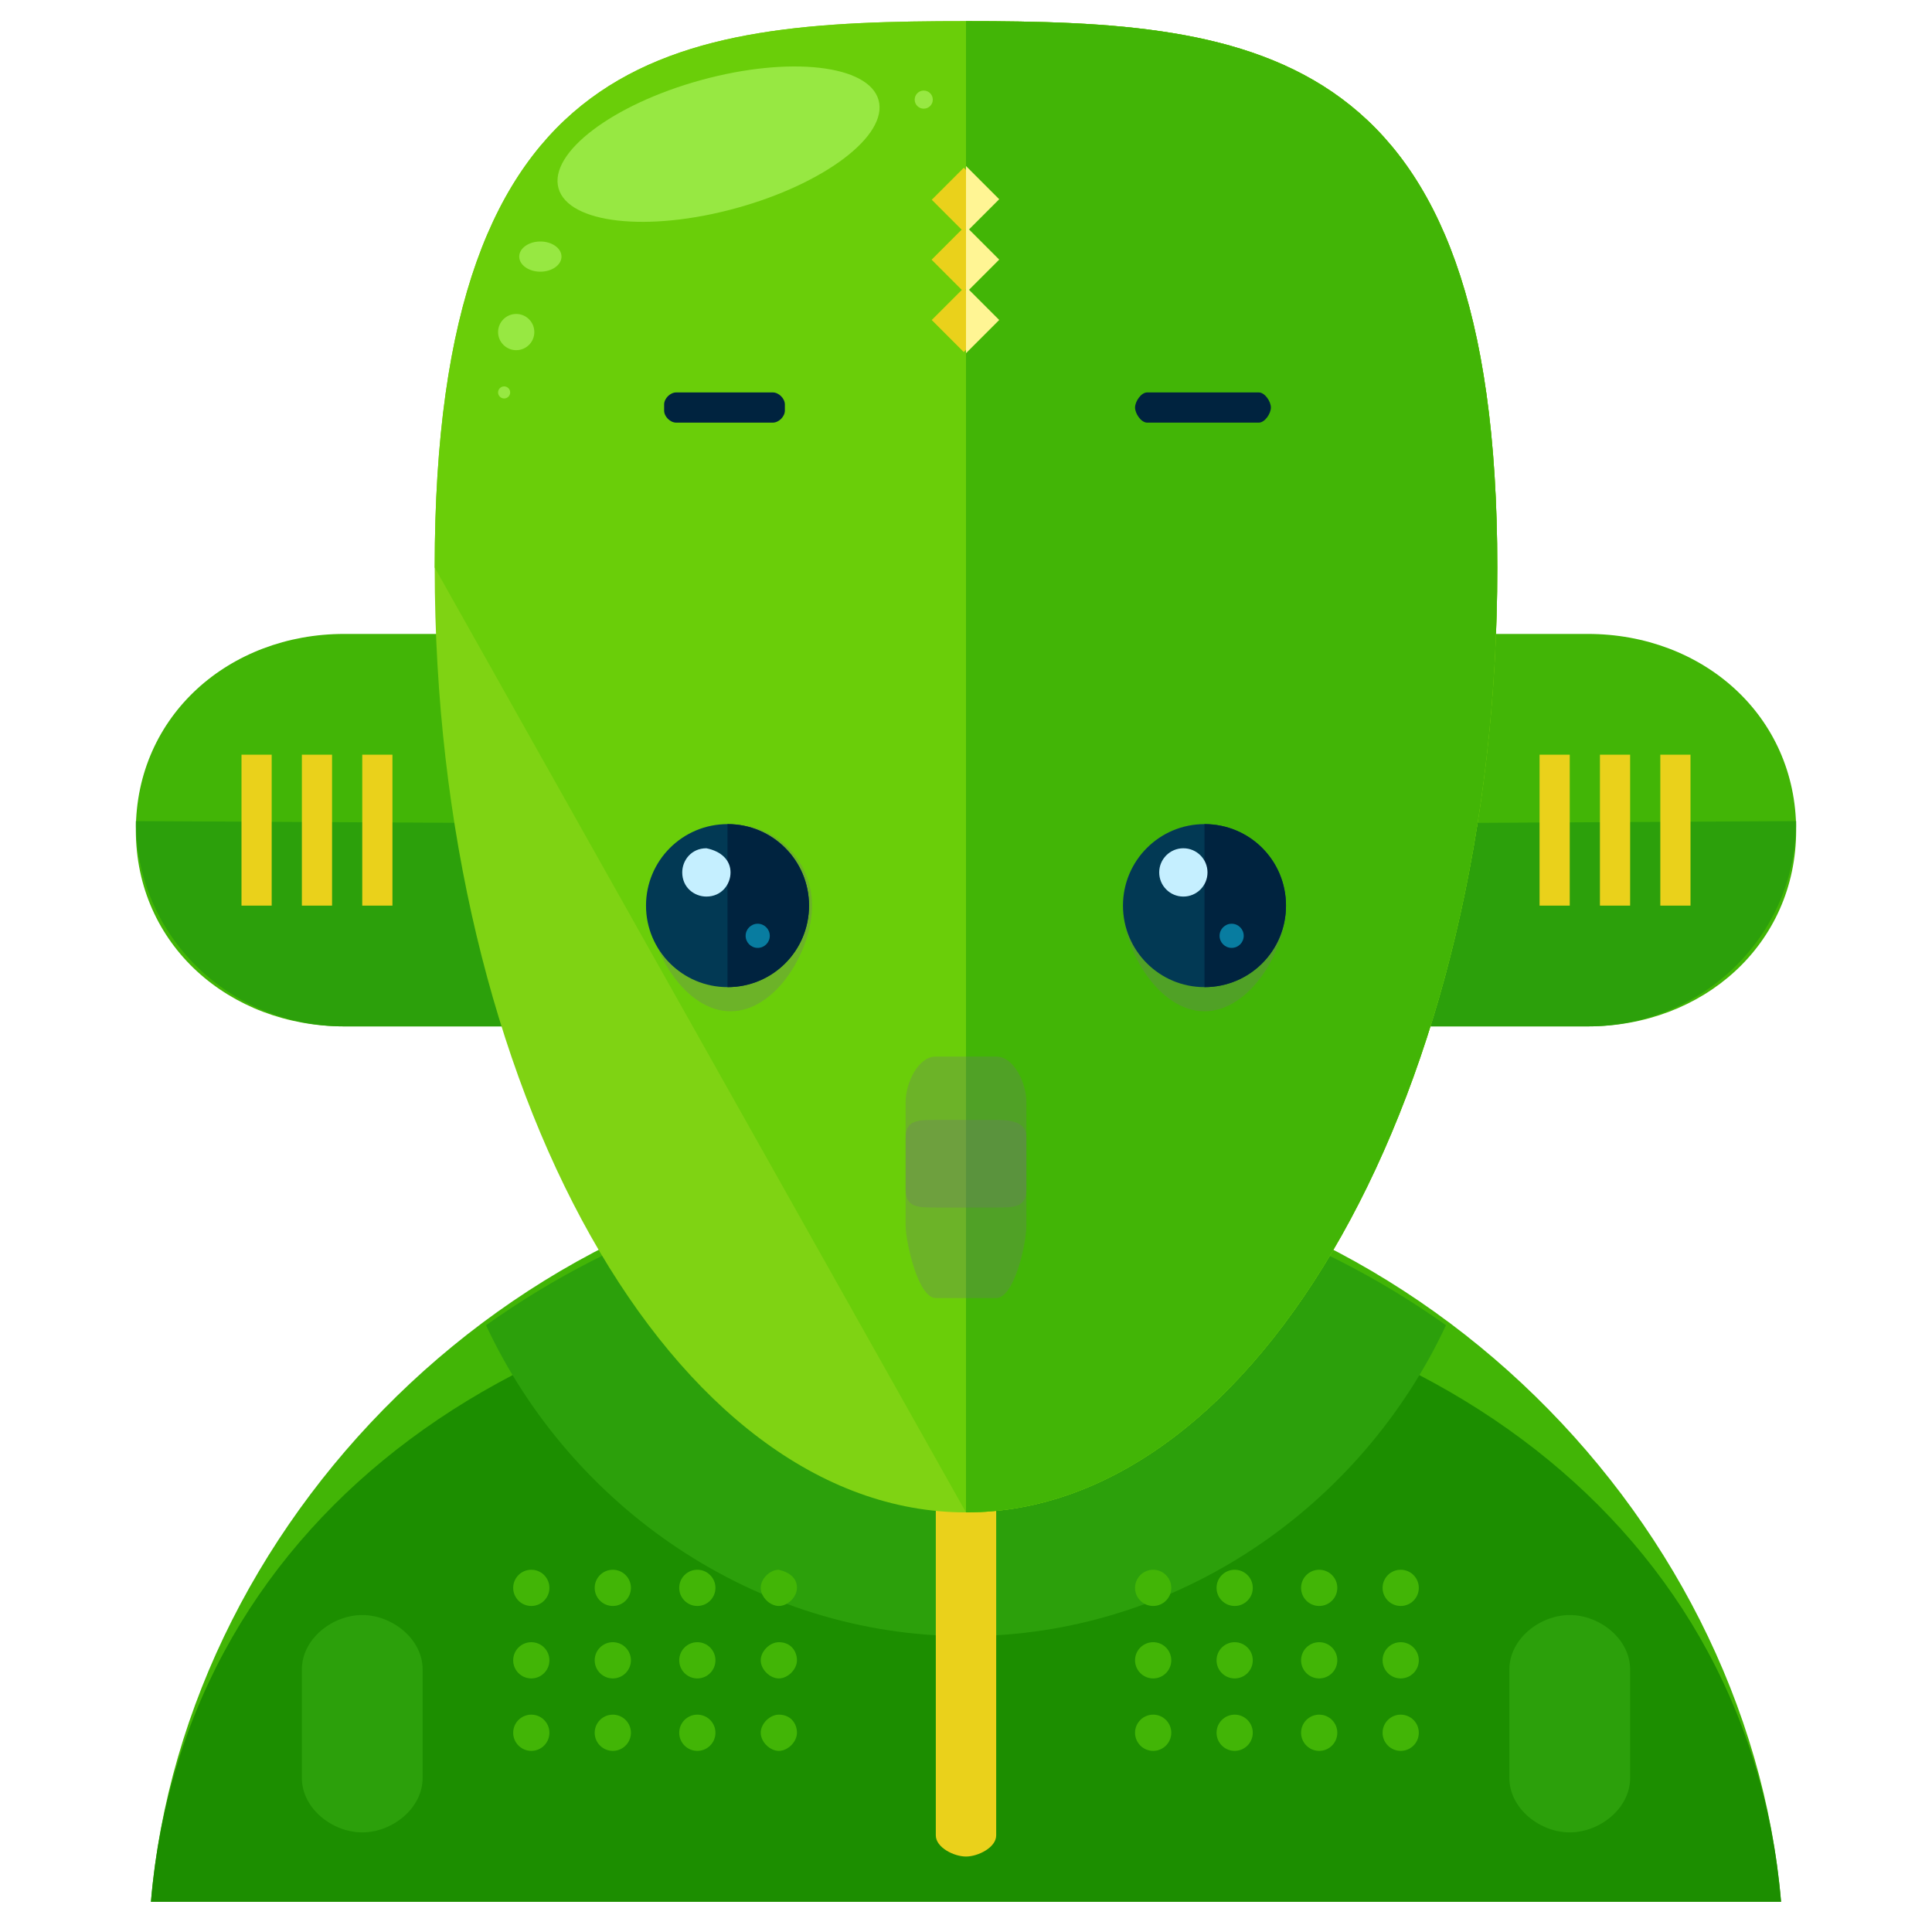 <?xml version="1.0" encoding="utf-8"?>
<!-- Generator: Adobe Illustrator 16.0.0, SVG Export Plug-In . SVG Version: 6.00 Build 0)  -->
<!DOCTYPE svg PUBLIC "-//W3C//DTD SVG 1.1//EN" "http://www.w3.org/Graphics/SVG/1.1/DTD/svg11.dtd">
<svg version="1.1" id="Layer_1" xmlns="http://www.w3.org/2000/svg" xmlns:xlink="http://www.w3.org/1999/xlink" x="0px" y="0px"
	 width="64px" height="64px" viewBox="0 0 64 64" enable-background="new 0 0 64 64" xml:space="preserve">
<g>
	<g>
		<g>
			<path fill="#42B506" d="M22.8,27.5c0,3.8-0.1,6.5-3.9,6.5h-7.5c-3.8,0-6.9-2.7-6.9-6.5l0,0c0-3.8,3.1-6.5,6.9-6.5h4.5
				C19.7,21,22.8,23.7,22.8,27.5L22.8,27.5z"/>
			<path fill="#2CA00B" d="M22.8,27.3L22.8,27.3c0,3.8-0.1,6.7-3.9,6.7h-7.5c-3.8,0-6.9-3-6.9-6.8l0,0"/>
		</g>
		<g>
			<path fill="#42B506" d="M41.2,27.5c0,3.8,0.1,6.5,3.9,6.5h7.5c3.8,0,6.9-2.7,6.9-6.5l0,0c0-3.8-3.1-6.5-6.9-6.5h-4.5
				C44.3,21,41.2,23.7,41.2,27.5L41.2,27.5z"/>
			<path fill="#2CA00B" d="M41.2,27.3L41.2,27.3c0,3.8,0.1,6.7,3.9,6.7h7.5c3.8,0,6.9-3,6.9-6.8l0,0"/>
		</g>
	</g>
	<g>
		<path fill="#42B506" d="M59,63c-1.1-13-12.8-24.6-27-24.6S6.1,50,5,63H59z"/>
		<path fill="#1C8E00" d="M59,63c-1.1-13-12.8-20.9-27-20.9S6.1,50,5,63H59z"/>
		<path fill="#2CA00B" d="M47.9,43.9c-4.5-3.2-10-5.1-15.9-5.1c-6,0-11.4,1.9-15.9,5.1C18.9,49.9,25,54.2,32,54.2
			S45.1,49.9,47.9,43.9z"/>
		<path fill="#EAD11B" d="M33,60.8c0,0.4-0.6,0.7-1,0.7l0,0c-0.4,0-1-0.3-1-0.7V48.2c0-0.4,0.6-0.7,1-0.7l0,0c0.4,0,1,0.3,1,0.7
			V60.8z"/>
		<g>
			<g>
				<g>
					<circle fill="#42B506" cx="17.6" cy="52.6" r="0.6"/>
					<circle fill="#42B506" cx="20.3" cy="52.6" r="0.6"/>
					<circle fill="#42B506" cx="23.1" cy="52.6" r="0.6"/>
					<path fill="#42B506" d="M26.4,52.6c0,0.3-0.3,0.6-0.6,0.6c-0.3,0-0.6-0.3-0.6-0.6c0-0.3,0.3-0.6,0.6-0.6
						C26.2,52.1,26.4,52.3,26.4,52.6z"/>
				</g>
				<g>
					<circle fill="#42B506" cx="17.6" cy="55" r="0.6"/>
					<circle fill="#42B506" cx="20.3" cy="55" r="0.6"/>
					<circle fill="#42B506" cx="23.1" cy="55" r="0.6"/>
					<path fill="#42B506" d="M26.4,55c0,0.3-0.3,0.6-0.6,0.6c-0.3,0-0.6-0.3-0.6-0.6c0-0.3,0.3-0.6,0.6-0.6
						C26.2,54.4,26.4,54.7,26.4,55z"/>
				</g>
				<g>
					<circle fill="#42B506" cx="17.6" cy="57.4" r="0.6"/>
					<circle fill="#42B506" cx="20.3" cy="57.4" r="0.6"/>
					<circle fill="#42B506" cx="23.1" cy="57.4" r="0.6"/>
					<path fill="#42B506" d="M26.4,57.4c0,0.3-0.3,0.6-0.6,0.6c-0.3,0-0.6-0.3-0.6-0.6c0-0.3,0.3-0.6,0.6-0.6
						C26.2,56.8,26.4,57.1,26.4,57.4z"/>
				</g>
			</g>
			<g>
				<g>
					<circle fill="#42B506" cx="38.2" cy="52.6" r="0.6"/>
					<circle fill="#42B506" cx="40.9" cy="52.6" r="0.6"/>
					<circle fill="#42B506" cx="43.7" cy="52.6" r="0.6"/>
					<circle fill="#42B506" cx="46.4" cy="52.6" r="0.6"/>
				</g>
				<g>
					<circle fill="#42B506" cx="38.2" cy="55" r="0.6"/>
					<circle fill="#42B506" cx="40.9" cy="55" r="0.6"/>
					<circle fill="#42B506" cx="43.7" cy="55" r="0.6"/>
					<circle fill="#42B506" cx="46.4" cy="55" r="0.6"/>
				</g>
				<g>
					<circle fill="#42B506" cx="38.2" cy="57.4" r="0.6"/>
					<circle fill="#42B506" cx="40.9" cy="57.4" r="0.6"/>
					<circle fill="#42B506" cx="43.7" cy="57.4" r="0.6"/>
					<circle fill="#42B506" cx="46.4" cy="57.4" r="0.6"/>
				</g>
			</g>
		</g>
		<g>
			<g>
				<path fill="#7FD313" d="M32,0.7c9.7,0,17.6,0.8,17.6,18.1c0,17.3-7.9,31.3-17.6,31.3c-9.7,0-17.6-14-17.6-31.3
					C14.4,1.5,22.3,0.7,32,0.7z"/>
				<path fill="#6ACE09" d="M14.4,18.8C14.4,1.5,22.3,0.7,32,0.7c9.7,0,17.6,0.8,17.6,18.1c0,17.3-7.9,31.3-17.6,31.3"/>
				<path fill="#42B506" d="M32,0.7c9.7,0,17.6,0.8,17.6,18.1c0,17.3-7.9,31.3-17.6,31.3"/>
				<g>
					<g>
						<path opacity="0.3" fill="#727272" d="M26.9,30c0,1.5-1.2,3.5-2.7,3.5c-1.5,0-2.7-2-2.7-3.5c0-1.5,1.2-2.7,2.7-2.7
							C25.7,27.3,26.9,28.5,26.9,30z"/>
						<circle fill="#023954" cx="24.1" cy="30" r="2.7"/>
						<path fill="#00233F" d="M24.1,27.3c1.5,0,2.7,1.2,2.7,2.7c0,1.5-1.2,2.7-2.7,2.7"/>
						<path fill="#C5EFFF" d="M24.2,28.9c0,0.4-0.3,0.8-0.8,0.8c-0.4,0-0.8-0.3-0.8-0.8c0-0.4,0.3-0.8,0.8-0.8
							C23.9,28.2,24.2,28.5,24.2,28.9z"/>
						<circle fill="#087CA0" cx="25.1" cy="31" r="0.4"/>
						<path fill="#00233F" d="M26,13.6c0,0.2-0.2,0.4-0.4,0.4h-3.2c-0.2,0-0.4-0.2-0.4-0.4v-0.2c0-0.2,0.2-0.4,0.4-0.4h3.2
							c0.2,0,0.4,0.2,0.4,0.4V13.6z"/>
					</g>
					<g>
						<path opacity="0.3" fill="#727272" d="M42.6,30c0,1.5-1.2,3.5-2.7,3.5c-1.5,0-2.7-2-2.7-3.5c0-1.5,1.2-2.7,2.7-2.7
							C41.4,27.3,42.6,28.5,42.6,30z"/>
						<circle fill="#023954" cx="39.9" cy="30" r="2.7"/>
						<path fill="#00233F" d="M39.9,27.3c1.5,0,2.7,1.2,2.7,2.7c0,1.5-1.2,2.7-2.7,2.7"/>
						<circle fill="#C5EFFF" cx="39.2" cy="28.9" r="0.8"/>
						<circle fill="#087CA0" cx="40.8" cy="31" r="0.4"/>
						<path fill="#00233F" d="M42.1,13.5c0,0.2-0.2,0.5-0.4,0.5H38c-0.2,0-0.4-0.3-0.4-0.5l0,0c0-0.2,0.2-0.5,0.4-0.5h3.7
							C41.9,13,42.1,13.3,42.1,13.5L42.1,13.5z"/>
					</g>
				</g>
				<g>
					<path opacity="0.3" fill="#727272" d="M34,40.6c0,0.6-0.4,2.4-1,2.4h-2c-0.6,0-1-1.9-1-2.4v-2.9c0-0.6,0.4-0.6,1-0.6h2
						c0.6,0,1,0.1,1,0.6V40.6z"/>
					<path opacity="0.3" fill="#727272" d="M34,39.4c0,0.6-0.4,0.6-1,0.6h-2c-0.6,0-1,0-1-0.6v-2.9c0-0.6,0.4-1.5,1-1.5h2
						c0.6,0,1,0.9,1,1.5V39.4z"/>
				</g>
				<g>
					<g>
						
							<rect x="31.2" y="5.8" transform="matrix(0.707 -0.707 0.707 0.707 4.707 24.575)" fill="#EAD11B" width="1.5" height="1.5"/>
						<polyline fill="#FFF594" points="32,5.5 33.1,6.6 32,7.7 						"/>
					</g>
					<g>
						
							<rect x="31.2" y="7.8" transform="matrix(0.707 -0.707 0.707 0.707 3.288 25.147)" fill="#EAD11B" width="1.5" height="1.5"/>
						<polyline fill="#FFF594" points="32,7.5 33.1,8.6 32,9.7 						"/>
					</g>
					<g>
						
							<rect x="31.2" y="9.8" transform="matrix(0.707 -0.707 0.707 0.707 1.878 25.731)" fill="#EAD11B" width="1.5" height="1.5"/>
						<polyline fill="#FFF594" points="32,9.5 33.1,10.6 32,11.7 						"/>
					</g>
				</g>
				
					<ellipse transform="matrix(0.964 -0.265 0.265 0.964 -0.413 6.455)" fill="#97E842" cx="23.8" cy="4.8" rx="5.5" ry="2.2"/>
				<ellipse fill="#97E842" cx="17.9" cy="8.5" rx="0.7" ry="0.5"/>
				<circle fill="#97E842" cx="17.1" cy="11" r="0.6"/>
				<circle fill="#97E842" cx="16.7" cy="13" r="0.2"/>
				<circle fill="#97E842" cx="30.6" cy="3.3" r="0.3"/>
			</g>
		</g>
		<g>
			<g>
				<rect x="8" y="25" fill="#EAD11B" width="1" height="5"/>
				<rect x="10" y="25" fill="#EAD11B" width="1" height="5"/>
				<rect x="12" y="25" fill="#EAD11B" width="1" height="5"/>
			</g>
			<g>
				<rect x="51" y="25" fill="#EAD11B" width="1" height="5"/>
				<rect x="53" y="25" fill="#EAD11B" width="1" height="5"/>
				<rect x="55" y="25" fill="#EAD11B" width="1" height="5"/>
			</g>
		</g>
		<g>
			<path fill="#2CA00B" d="M14,58.9c0,1-1,1.8-2,1.8l0,0c-1,0-2-0.8-2-1.8v-3.6c0-1,1-1.8,2-1.8l0,0c1,0,2,0.8,2,1.8V58.9z"/>
			<path fill="#2CA00B" d="M54,58.9c0,1-1,1.8-2,1.8l0,0c-1,0-2-0.8-2-1.8v-3.6c0-1,1-1.8,2-1.8l0,0c1,0,2,0.8,2,1.8V58.9z"/>
		</g>
	</g>
</g>
</svg>
